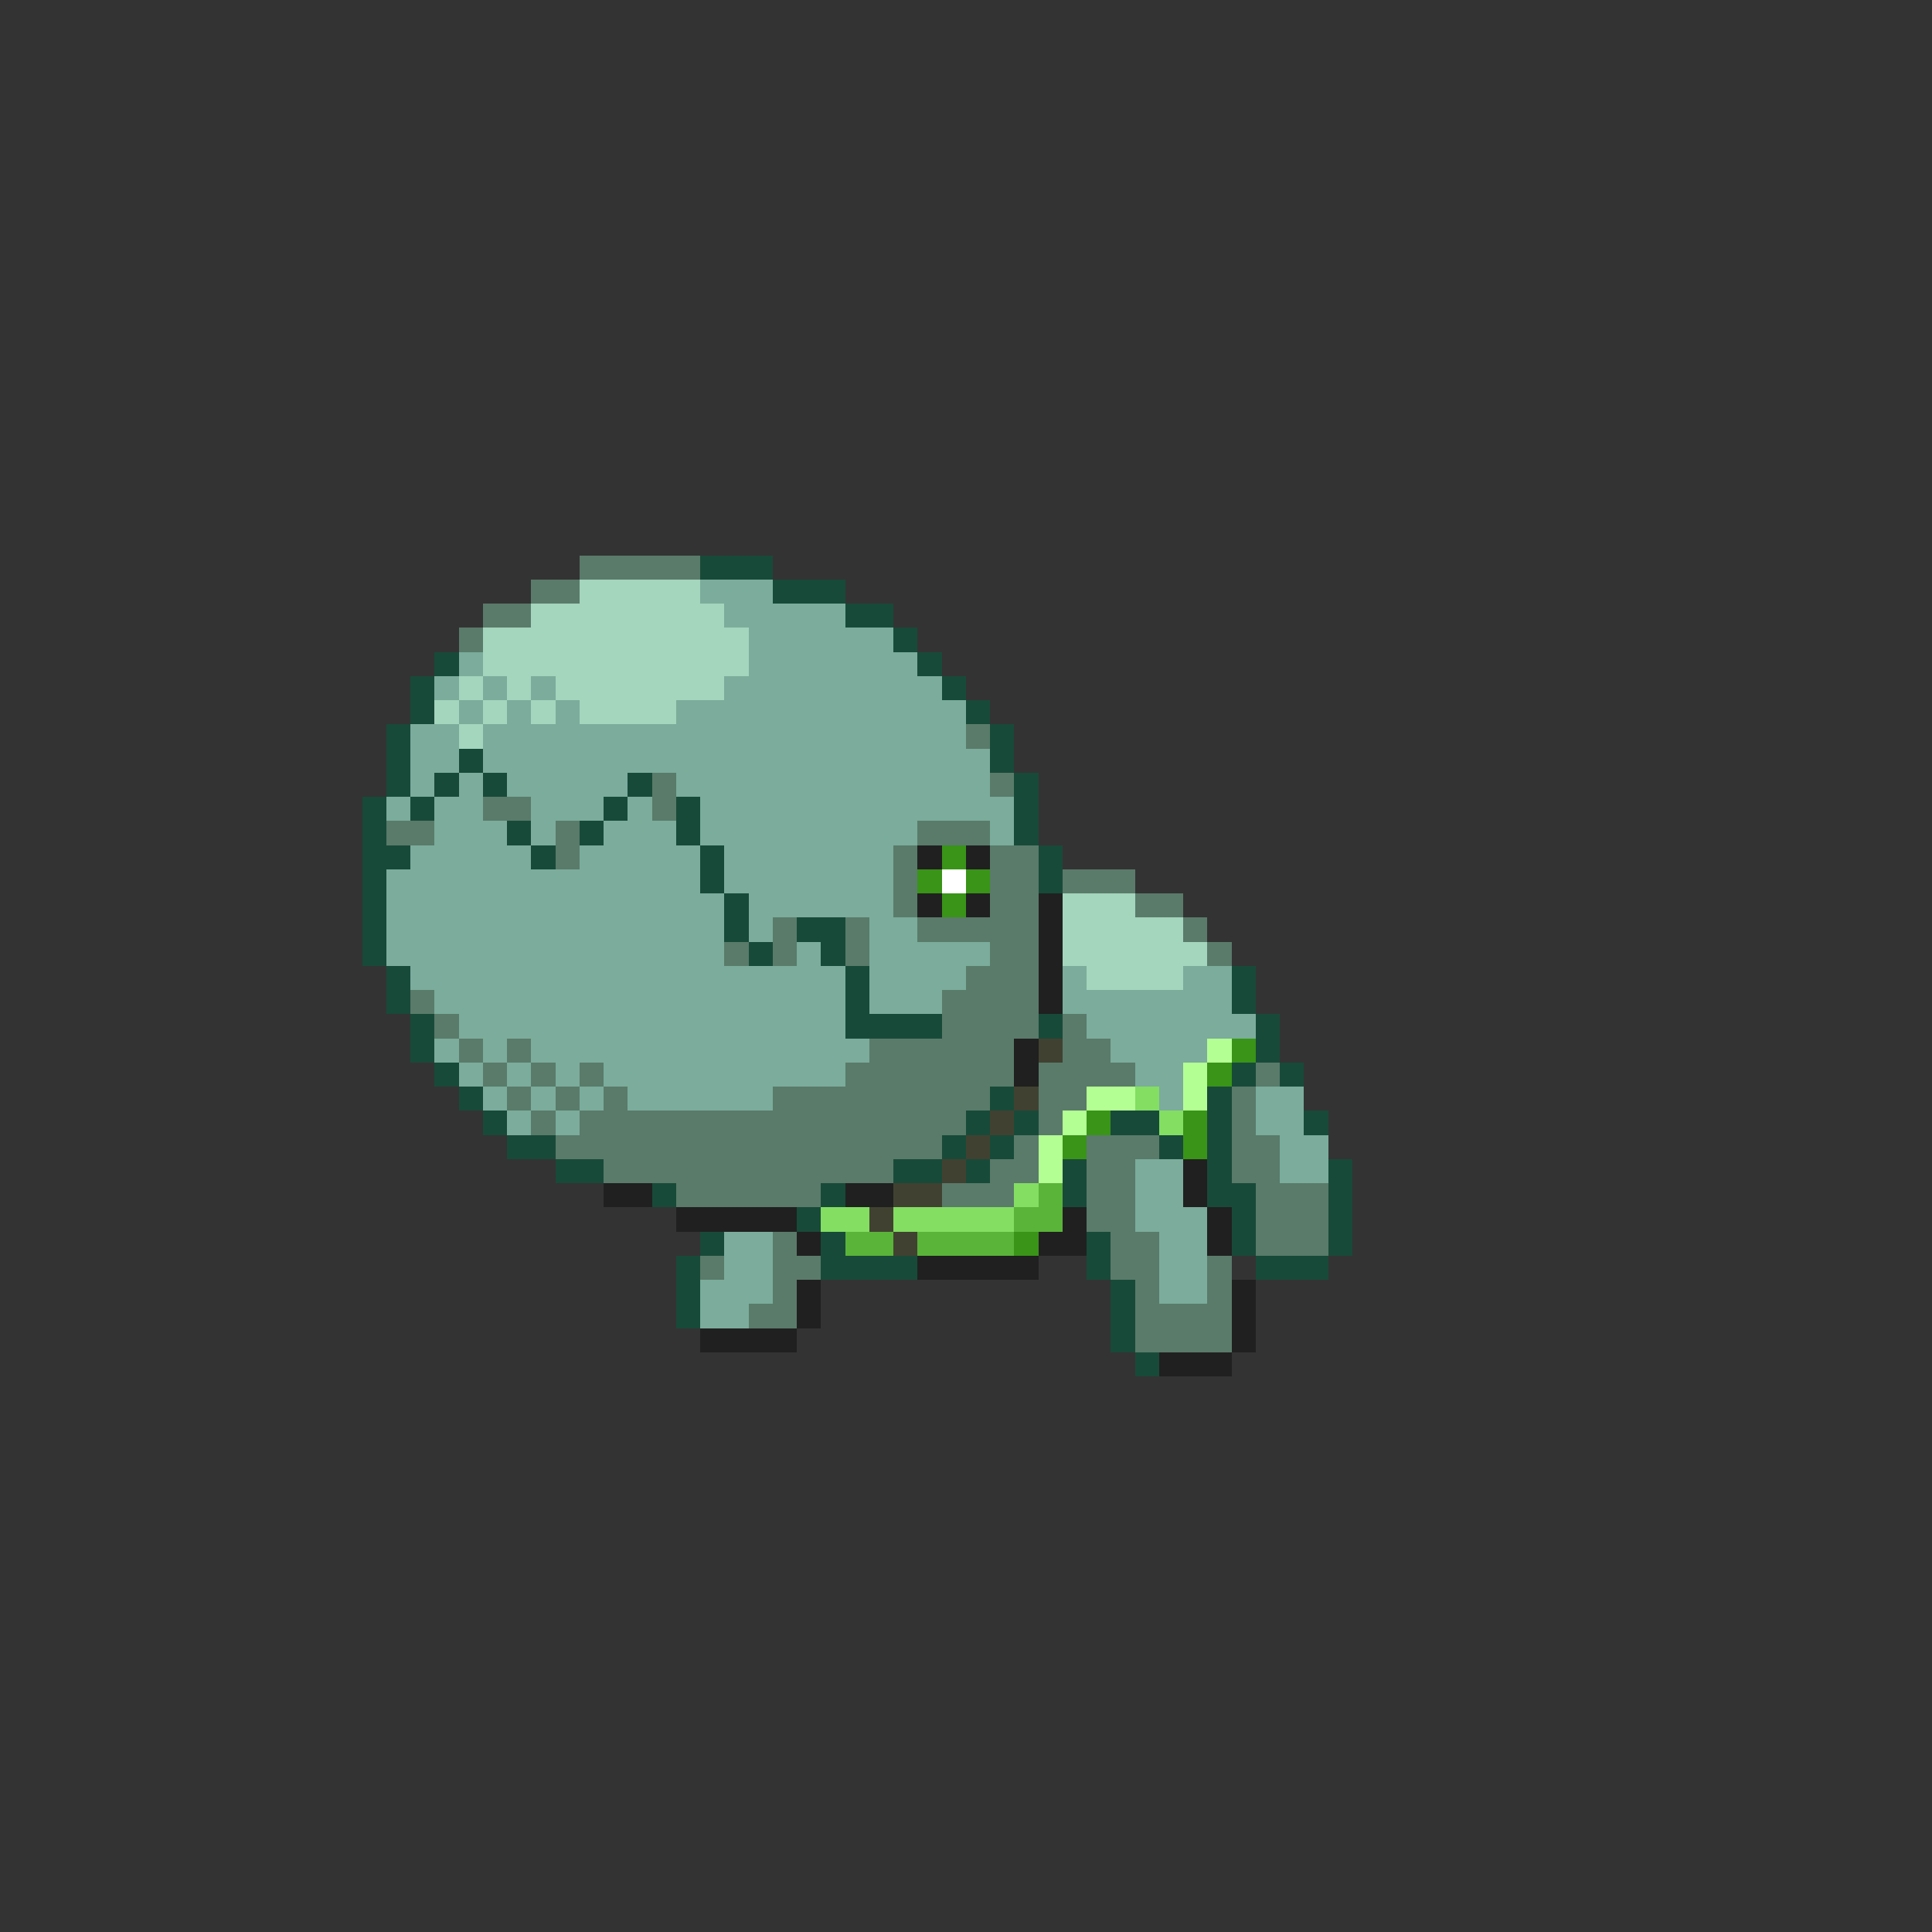 <svg xmlns="http://www.w3.org/2000/svg" viewBox="0 -0.5 80 80" shape-rendering="crispEdges">
<rect x="0" y="-0.5" width="80" height="80" fill="#333333" stroke="none"/>
<path stroke="#5a7b6a" d="M24 23h5M22 24h2M20 25h2M19 26h1M40 30h1M27 32h1M41 32h1M20 33h2M27 33h1M16 34h2M23 34h1M38 34h3M23 35h1M37 35h1M41 35h2M37 36h1M41 36h2M44 36h3M37 37h1M41 37h2M47 37h2M32 38h1M35 38h1M38 38h5M49 38h1M30 39h1M32 39h1M35 39h1M41 39h2M50 39h1M40 40h3M17 41h1M39 41h4M18 42h1M39 42h4M44 42h1M19 43h1M21 43h1M36 43h6M44 43h2M20 44h1M22 44h1M24 44h1M35 44h7M43 44h4M52 44h1M21 45h1M23 45h1M25 45h1M32 45h9M43 45h2M51 45h1M22 46h1M24 46h16M43 46h1M51 46h1M23 47h16M42 47h1M45 47h3M51 47h2M25 48h12M41 48h2M45 48h2M51 48h2M28 49h6M39 49h3M45 49h2M52 49h3M45 50h2M52 50h3M32 51h1M46 51h2M52 51h3M29 52h1M32 52h2M46 52h2M50 52h1M32 53h1M47 53h1M50 53h1M31 54h2M47 54h4M47 55h4" />
<path stroke="#184a39" d="M29 23h3M32 24h3M35 25h2M37 26h1M18 27h1M38 27h1M17 28h1M39 28h1M17 29h1M40 29h1M16 30h1M41 30h1M16 31h1M19 31h1M41 31h1M16 32h1M18 32h1M20 32h1M26 32h1M42 32h1M15 33h1M17 33h1M25 33h1M28 33h1M42 33h1M15 34h1M21 34h1M24 34h1M28 34h1M42 34h1M15 35h2M22 35h1M29 35h1M43 35h1M15 36h1M29 36h1M43 36h1M15 37h1M30 37h1M15 38h1M30 38h1M33 38h2M15 39h1M31 39h1M34 39h1M16 40h1M35 40h1M51 40h1M16 41h1M35 41h1M51 41h1M17 42h1M35 42h4M43 42h1M52 42h1M17 43h1M52 43h1M18 44h1M51 44h1M53 44h1M19 45h1M41 45h1M50 45h1M20 46h1M40 46h1M42 46h1M46 46h2M50 46h1M54 46h1M21 47h2M39 47h1M41 47h1M48 47h1M50 47h1M23 48h2M37 48h2M40 48h1M44 48h1M50 48h1M55 48h1M27 49h1M34 49h1M44 49h1M50 49h2M55 49h1M33 50h1M51 50h1M55 50h1M29 51h1M34 51h1M45 51h1M51 51h1M55 51h1M28 52h1M34 52h4M45 52h1M52 52h3M28 53h1M46 53h1M28 54h1M46 54h1M46 55h1M47 56h1" />
<path stroke="#a4d5bd" d="M24 24h5M22 25h8M20 26h11M20 27h11M19 28h1M21 28h1M23 28h7M18 29h1M20 29h1M22 29h1M24 29h4M19 30h1M44 37h3M44 38h5M44 39h6M45 40h4" />
<path stroke="#7bac9c" d="M29 24h3M30 25h5M31 26h6M19 27h1M31 27h7M18 28h1M20 28h1M22 28h1M30 28h9M19 29h1M21 29h1M23 29h1M28 29h12M17 30h2M20 30h20M17 31h2M20 31h21M17 32h1M19 32h1M21 32h5M28 32h13M16 33h1M18 33h2M22 33h3M26 33h1M29 33h13M18 34h3M22 34h1M25 34h3M29 34h9M41 34h1M17 35h5M24 35h5M30 35h7M16 36h13M30 36h7M16 37h14M31 37h6M16 38h14M31 38h1M36 38h2M16 39h14M33 39h1M36 39h5M17 40h18M36 40h4M44 40h1M49 40h2M18 41h17M36 41h3M44 41h7M19 42h16M45 42h7M18 43h1M20 43h1M22 43h14M46 43h4M19 44h1M21 44h1M23 44h1M25 44h10M47 44h2M20 45h1M22 45h1M24 45h1M26 45h6M48 45h1M52 45h2M21 46h1M23 46h1M52 46h2M53 47h2M47 48h2M53 48h2M47 49h2M47 50h3M30 51h2M48 51h2M30 52h2M48 52h2M29 53h3M48 53h2M29 54h2" />
<path stroke="#202020" d="M38 35h1M40 35h1M38 37h1M40 37h1M43 37h1M43 38h1M43 39h1M43 40h1M43 41h1M42 43h1M42 44h1M49 48h1M25 49h2M35 49h2M49 49h1M28 50h5M44 50h1M50 50h1M33 51h1M43 51h2M50 51h1M38 52h5M33 53h1M51 53h1M33 54h1M51 54h1M29 55h4M51 55h1M48 56h3" />
<path stroke="#399418" d="M39 35h1M38 36h1M40 36h1M39 37h1M51 43h1M50 44h1M45 46h1M49 46h1M44 47h1M49 47h1M42 51h1" />
<path stroke="#ffffff" d="M39 36h1" />
<path stroke="#414131" d="M43 43h1M42 45h1M41 46h1M40 47h1M39 48h1M37 49h2M36 50h1M37 51h1" />
<path stroke="#b4ff94" d="M50 43h1M49 44h1M45 45h2M49 45h1M44 46h1M43 47h1M43 48h1" />
<path stroke="#83de62" d="M47 45h1M48 46h1M42 49h1M34 50h2M37 50h5" />
<path stroke="#5ab439" d="M43 49h1M42 50h2M35 51h2M38 51h4" />
</svg>